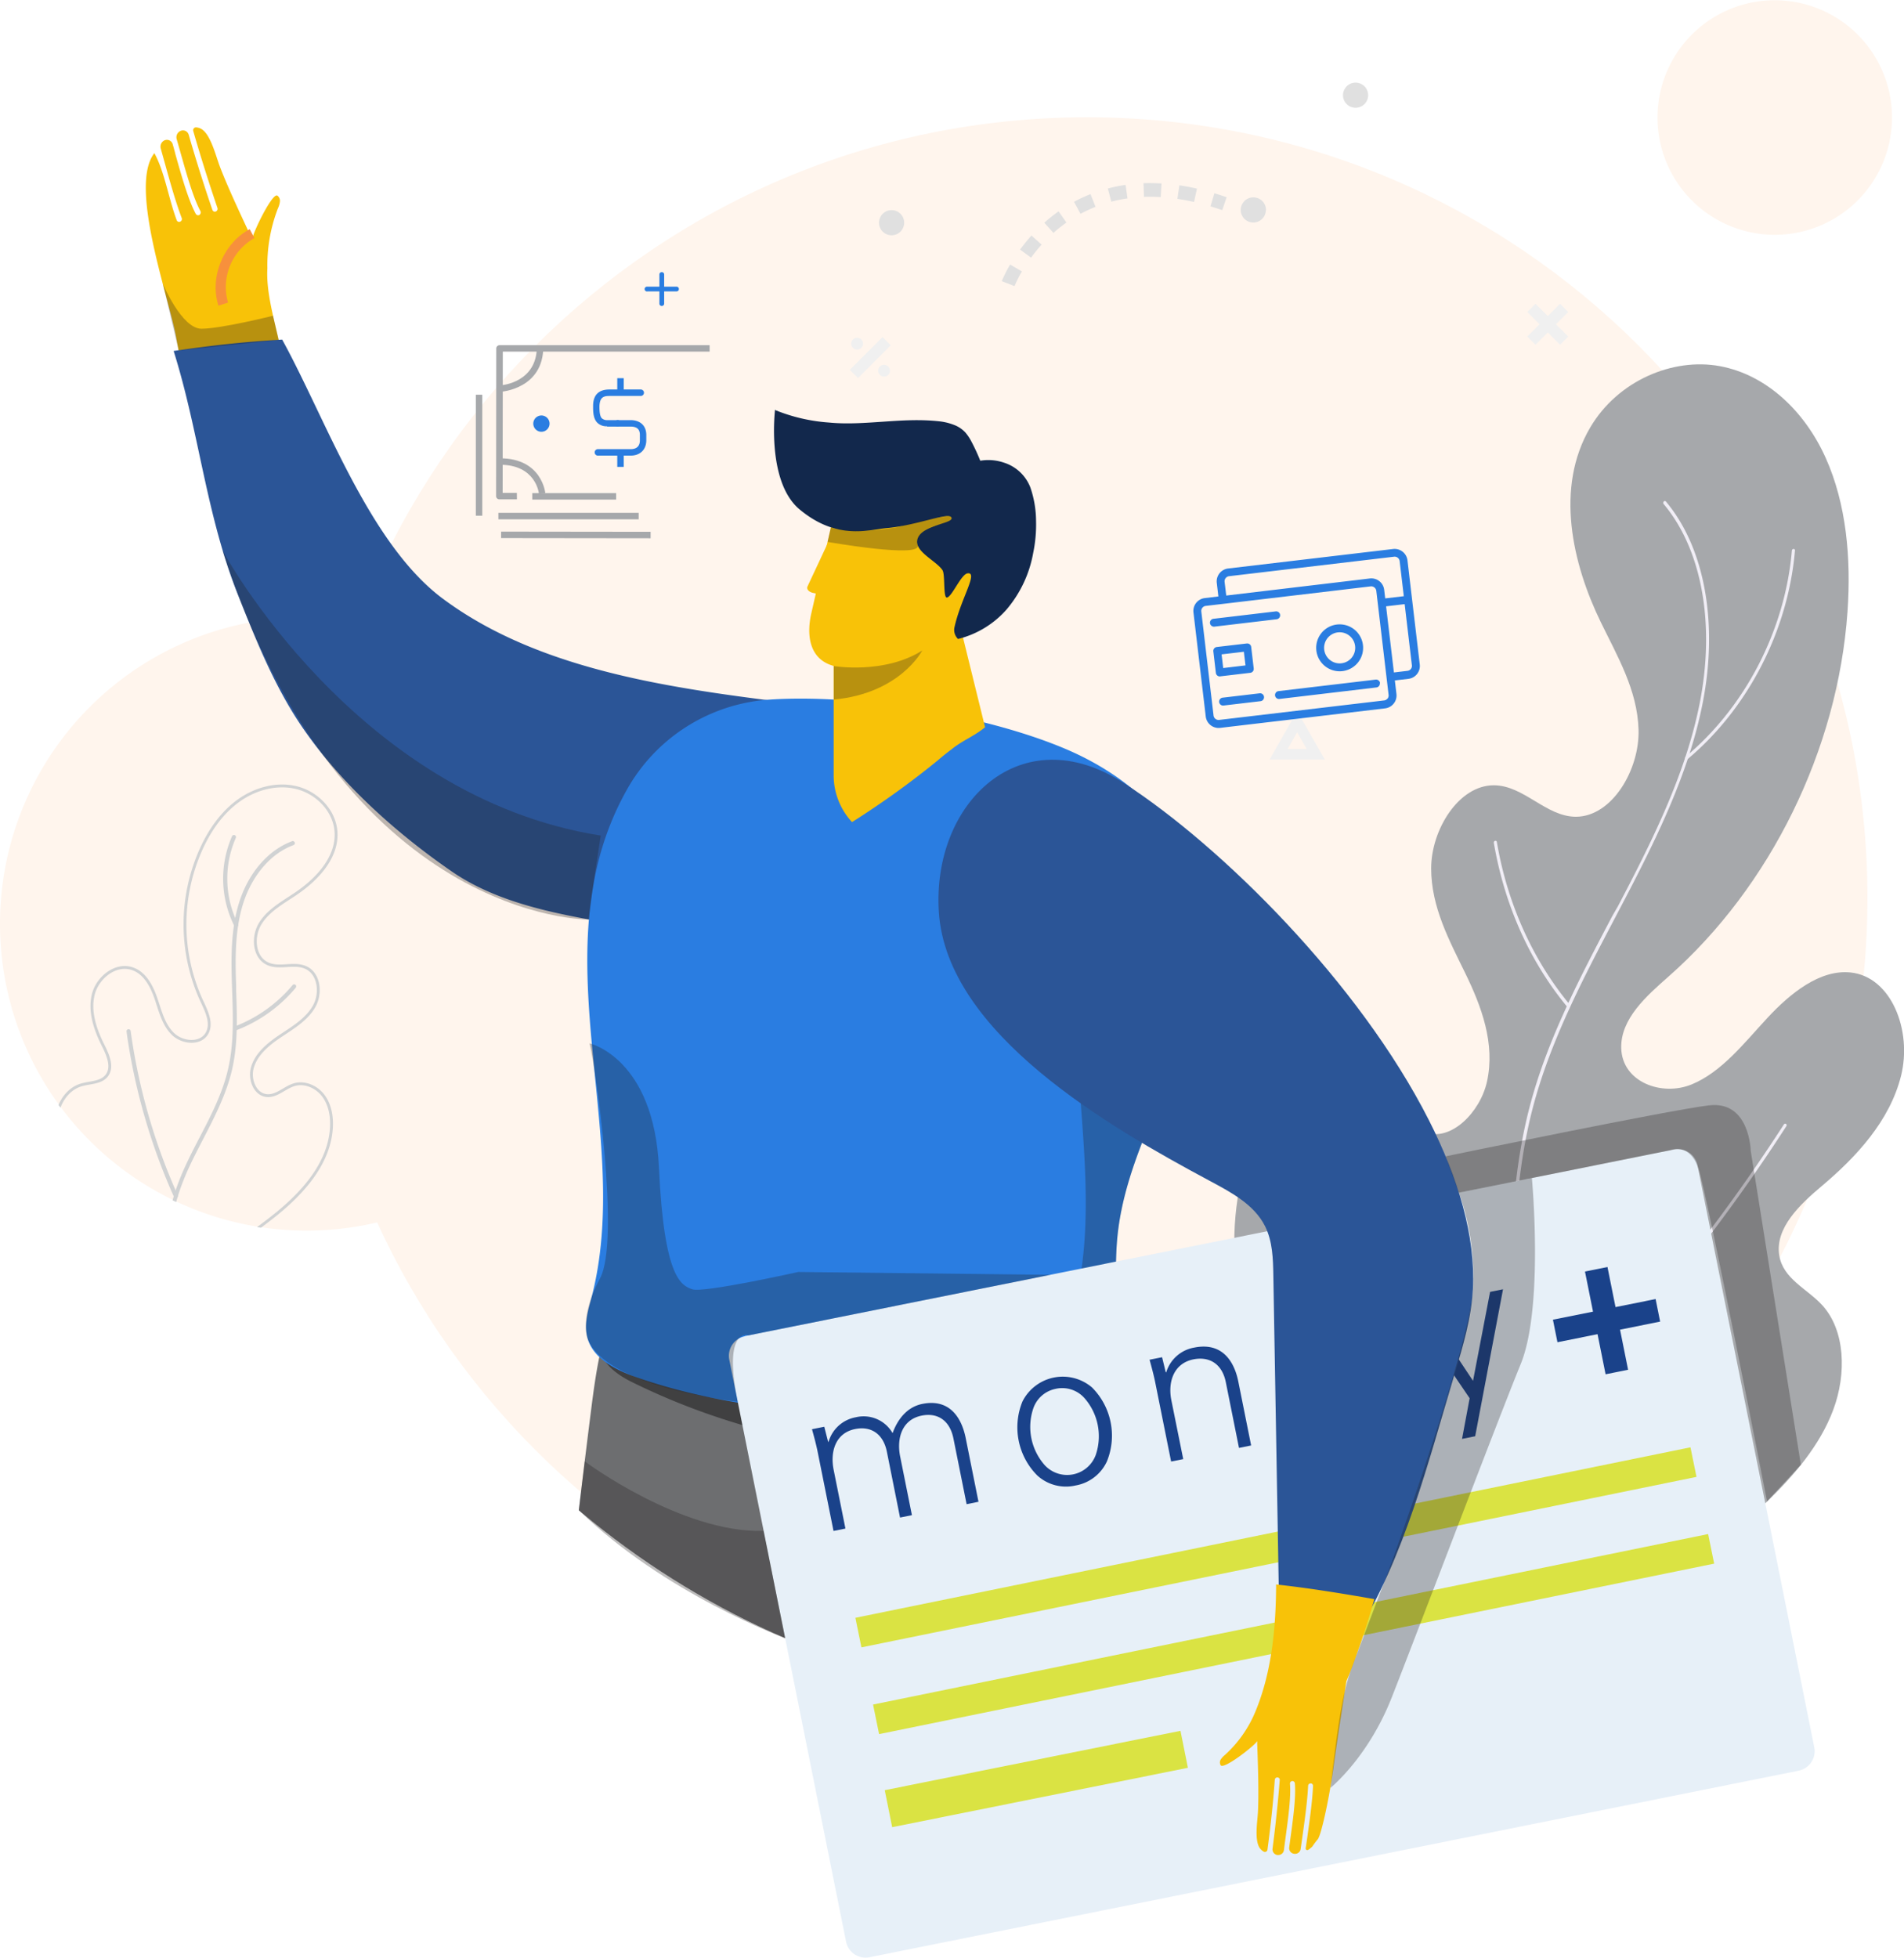 <svg xmlns="http://www.w3.org/2000/svg" xmlns:xlink="http://www.w3.org/1999/xlink" width="669.57" height="688.23" viewBox="0 0 669.57 688.23"><defs><clipPath id="a" transform="translate(-0.11)"><path d="M207.43,366.76a108,108,0,1,1,3.93-73A107.95,107.95,0,0,1,207.43,366.76Z" fill="none"/></clipPath><clipPath id="b" transform="translate(-0.11)"><path d="M391.89,15.85c-55.41-.11-302,.63-348.78,30.41-4,88,72.19,397.35,88,392.89,48.08,95.24,146.78,160.56,260.75,160.56,161.22,0,291.92-130.7,291.92-291.93S553.12,15.85,391.89,15.85Z" fill="none"/></clipPath></defs><title>Investment-SVG</title><path d="M108,315.67C108,467.23,230.83,590.1,382.39,590.1S656.82,467.23,656.82,315.67,534,41.23,382.39,41.23,108,164.08,108,315.64Z" transform="translate(-0.11)" fill="#fff5ed"/><path d="M.11,324.79a107.84,107.84,0,1,0,24.74-68.74A107.84,107.84,0,0,0,.11,324.79Z" transform="translate(-0.11)" fill="#fff5ed"/><path d="M583,41.23A41.23,41.23,0,1,0,592.49,15,41.23,41.23,0,0,0,583,41.23Z" transform="translate(-0.11)" fill="#fff5ed"/><g clip-path="url(#a)"><path d="M96.14,427.71c10.14-8,19.85-18.55,20.53-31.45.2-3.84-.5-7.88-2.8-11s-6.4-5-10.11-4c-3.46.95-6.3,4.24-9.87,3.88-4.14-.41-6.16-5.7-5.06-9.7C90.2,370.43,94.64,366.9,99,364s9.06-5.73,11.61-10.29,1.78-11.47-3-13.6c-4.1-1.83-9.16.54-13.26-1.28-5-2.19-5.57-9.44-2.77-14.07s7.79-7.38,12.29-10.39c7.73-5.16,15.2-13.06,14.37-22.32-.65-7.18-6.6-13.27-13.59-15.09s-14.6.21-20.48,4.39S74,291.64,71,298.18a64.39,64.39,0,0,0,.14,53.88c1.7,3.6,3.74,7.9,1.68,11.31-2.38,3.95-8.74,3.26-12,0s-4.37-8-5.87-12.38-3.94-9-8.3-10.45c-5.86-2-12.29,3.1-13.75,9.12s.71,12.3,3.48,17.84c1.71,3.41,3.6,7.75,1.19,10.71-2.09,2.56-6,2.25-9.14,3.27-4.84,1.56-7.93,6.62-8.48,11.67s1,10.12,2.91,14.83c5.7,13.91,6.39,49.2,22.51,50.35,10.63.76,15.27,1.21,24,1.91-1-3.73-2.12-5.67,0-9.13,2-3.25,5.15-6.11,8-8.66C83.25,437.09,89.89,432.64,96.14,427.71Z" transform="translate(-0.11)" fill="none" stroke="#d0d2d3" stroke-miterlimit="10"/><path d="M61.56,445.45a.23.23,0,0,1-.2-.15c-3.52-9.84-2-21.55,4.68-35.81,1.5-3.22,3.17-6.44,4.78-9.55,4-7.66,8.07-15.58,10-24.08,2.08-9,1.75-18.39,1.43-27.5l-.05-1.53c-.34-10.07-.42-19.88,2.37-29.05,3.18-10.43,10.07-18.5,18.43-21.59a.23.23,0,0,1,.29.15.24.24,0,0,1-.13.28c-8.23,3-15,11-18.15,21.29-2.77,9.11-2.7,18.87-2.35,28.9l0,1.53c.32,9.15.65,18.6-1.44,27.62-2,8.55-6.1,16.5-10.08,24.19-1.61,3.11-3.28,6.32-4.78,9.53-6.61,14.14-8.13,25.74-4.66,35.46a.23.23,0,0,1-.14.29A.15.15,0,0,1,61.56,445.45Z" transform="translate(-0.11)" fill="none" stroke="#d0d2d3" stroke-miterlimit="10"/><path d="M61.93,420.68a.21.21,0,0,1-.19-.13,213.83,213.83,0,0,1-16.64-58,.23.23,0,0,1,.21-.25.24.24,0,0,1,.25.19,212.52,212.52,0,0,0,16.6,57.85.22.22,0,0,1-.12.3A.14.14,0,0,1,61.93,420.68Z" transform="translate(-0.11)" fill="none" stroke="#d0d2d3" stroke-miterlimit="10"/><path d="M82.81,361.78a.23.23,0,0,1-.21-.25.2.2,0,0,1,.14-.19,50,50,0,0,0,20.65-14.73.22.22,0,0,1,.32,0,.23.23,0,0,1,0,.32A50.44,50.44,0,0,1,82.9,361.76Z" transform="translate(-0.11)" fill="none" stroke="#d0d2d3" stroke-miterlimit="10"/><path d="M83.14,325.4a.22.22,0,0,1-.19-.12,36.65,36.65,0,0,1-.78-31.12.23.23,0,0,1,.31-.1.22.22,0,0,1,.11.28,36.16,36.16,0,0,0,.77,30.73.23.23,0,0,1-.1.31A.17.17,0,0,1,83.14,325.4Z" transform="translate(-0.11)" fill="none" stroke="#d0d2d3" stroke-miterlimit="10"/></g><path d="M356.88,100.58l-4.48-1.74A44.69,44.69,0,0,1,355.34,93l4.15,2.42A41.33,41.33,0,0,0,356.88,100.58Zm5.83-10-3.88-2.84q1.89-2.56,4-4.94L366.42,86q-2,2.19-3.71,4.56Zm7.86-8.69-3.2-3.59a56.28,56.28,0,0,1,5-4l2.77,3.93a51.34,51.34,0,0,0-4.57,3.64Zm9.52-6.72-2.28-4.22a50.92,50.92,0,0,1,5.8-2.7l1.76,4.47a48.6,48.6,0,0,0-5.28,2.45Zm49.83-1.3c-1.38-.47-2.76-.91-4.12-1.32l1.36-4.6c1.43.42,2.88.89,4.32,1.38Zm-39-2.95-1.22-4.65A55.46,55.46,0,0,1,395.94,65l.67,4.75a52.94,52.94,0,0,0-5.71,1.15ZM420,71c-2-.45-3.93-.81-5.84-1.09l.7-4.76c2,.3,4.11.69,6.19,1.16Zm-17.59-1.79-.17-4.8q3.08-.1,6.34.09l-.29,4.8a55.41,55.41,0,0,0-5.88-.09Z" transform="translate(-0.11)" fill="#e0e0e0"/><path d="M445.27,73.91A4.42,4.42,0,1,1,441,69.39a4.43,4.43,0,0,1,4.32,4.52Z" transform="translate(-0.11)" fill="#e0e0e0"/><path d="M318.07,78.29a4.42,4.42,0,1,1-4.42-4.42A4.42,4.42,0,0,1,318.07,78.29Z" transform="translate(-0.11)" fill="#e0e0e0"/><path d="M481.24,33.47a4.42,4.42,0,1,1-4.42-4.42A4.42,4.42,0,0,1,481.24,33.47Z" transform="translate(-0.11)" fill="#e0e0e0"/><path d="M456.27,250l-9.69,17H466Zm0,7.44,3.34,5.84h-6.67Z" transform="translate(-0.11)" fill="#f0f0f0"/><path d="M551.61,109.68l-2.88-2.88-4.32,4.31-4.32-4.32-2.88,2.89,4.32,4.31-4.32,4.32,2.88,2.89,4.32-4.32,4.32,4.32,2.88-2.89L547.29,114Z" transform="translate(-0.11)" fill="#f0f0f0"/><rect x="298.02" y="123.65" width="16.28" height="4.08" transform="translate(0.68 253.31) rotate(-45)" fill="#f0f0f0"/><path d="M301.53,122.88a2.07,2.07,0,1,0-2.06-2.06,2.06,2.06,0,0,0,2.06,2.06Z" transform="translate(-0.11)" fill="#f0f0f0"/><path d="M311,128.25a2.07,2.07,0,1,0,2.07,2.07A2.07,2.07,0,0,0,311,128.25Z" transform="translate(-0.11)" fill="#f0f0f0"/><path d="M447.18,497c-11.64-29.83-19.41-65.29-5.81-96.75,4.06-9.38,10.2-18.25,18.53-23.2s19.05-5.16,25.52,1.24c6,5.95,8.08,16.81,15.86,19.76,9,3.41,19.34-7,21.74-17.77,3-13.47-2-26.61-7.62-38.14s-12-23.28-12-36.86,9.66-29.21,22-29.22c10.59,0,18.28,11,28.86,11.06,12.77,0,22.48-16.59,22.07-30.6s-7.48-25.86-13.28-37.81c-10-20.52-16.19-47.27-3.7-68.46,9.68-16.43,29.06-24.6,45.59-21.53s29.9,16,37.19,32.22,9,35.32,7.68,54.13c-3.39,48.39-27.1,96.68-62.95,128.24-7.7,6.78-16.9,14.85-16.62,25.17.33,11.94,14.27,17.06,24.79,12.73s18.35-14.46,26.52-23.27,18.55-17.17,29.3-16.08c14.41,1.47,21.76,20.45,17.79,36.34s-15.78,28.56-27.94,38.8c-7.5,6.31-16.44,14.67-14.9,24.28,1.33,8.31,9.76,11.73,15.06,17.48,8.18,8.87,8.67,24.2,3.94,36.84s-13.8,23.05-23.25,32.23c-27.95,27.1-70.41,110.46-105,96.09-22.85-9.48-32.95-13.34-51.88-21,6.32-7.87,11-11.24,10.58-21.76-.36-9.9-3.53-20-6.37-29.1C462.88,533,454.35,515.33,447.18,497Z" transform="translate(-0.11)" fill="#a6a8ab"/><path d="M498,576a.56.56,0,0,0,.59-.15c18.7-19.71,29.16-49.25,32-90.31.63-9.26.93-18.71,1.23-27.84.71-22.47,1.45-45.71,7.27-68.05,6.13-23.56,17.76-45.67,29-67.05l1.88-3.59c12.43-23.64,24-46.92,28.89-71.74,5.57-28.22.73-54.78-12.94-71a.5.5,0,0,0-.71,0,.12.12,0,0,0,0,.05.65.65,0,0,0-.07.85c13.46,16,18.2,42.17,12.7,70-4.86,24.64-16.37,47.82-28.74,71.37L567.11,322c-11.29,21.45-23,43.63-29.14,67.34-5.85,22.49-6.59,45.8-7.31,68.35-.29,9.12-.59,18.55-1.23,27.79-2.8,40.73-13.13,70-31.61,89.46a.66.66,0,0,0-.05.85A.59.59,0,0,0,498,576Z" transform="translate(-0.11)" fill="#f1eef6"/><path d="M526,516.55a.53.53,0,0,0,.55-.12A619.17,619.17,0,0,0,628.29,395.92a.6.6,0,0,0-.1-.82.54.54,0,0,0-.74.17v0A617.89,617.89,0,0,1,525.89,515.54a.67.67,0,0,0-.11.84A.5.5,0,0,0,526,516.55Z" transform="translate(-0.11)" fill="#f1eef6"/><path d="M551.38,354a.51.51,0,0,0,.57-.14A.64.64,0,0,0,552,353c-13-15.77-21.83-35.49-25.5-57a.48.48,0,0,0-.54-.43h-.09a.67.67,0,0,0-.43.74c3.7,21.73,12.59,41.63,25.73,57.55A.41.41,0,0,0,551.38,354Z" transform="translate(-0.11)" fill="#f1eef6"/><path d="M593,267a.53.53,0,0,0,.53-.1c21.26-17.77,35.39-45.19,37.8-73.34a.5.5,0,0,0-.43-.59h-.06a.64.64,0,0,0-.59.6c-2.38,27.8-16.33,54.87-37.32,72.41a.66.66,0,0,0-.15.84A.51.51,0,0,0,593,267Z" transform="translate(-0.11)" fill="#f1eef6"/><g clip-path="url(#b)"><path d="M94.14,94.32c-.6,9.93,3.68,21.83,5.24,31.68.59,3.72,1.19,7.52.63,11.25A16.8,16.8,0,0,1,80.9,151.37a17.14,17.14,0,0,1-4.32-1.26C65.83,145,64.14,129.48,62,118.19c-2.57-13.81-16.68-52.87-7.6-64.35,3.67,6.74,5,16,7.84,23.55a.93.93,0,0,0,.49.54.85.85,0,0,0,.73,0A1,1,0,0,0,64,76.61c-2.19-5.78-4.12-12.75-6.17-20.14-.39-1.4-.79-2.81-1.18-4.24a2.44,2.44,0,0,1,.83-2.6l.09-.07a2.11,2.11,0,0,1,2.95.47,2,2,0,0,1,.34.75c.35,1.2.7,2.43,1,3.68,2.18,7.71,4.43,15.7,7.07,20.69a.94.94,0,0,0,.44.42.87.87,0,0,0,.84,0,1.07,1.07,0,0,0,.36-1.39c-2.54-4.8-4.76-12.67-6.91-20.28q-.72-2.55-1.42-5A2.44,2.44,0,0,1,63.64,46a2.1,2.1,0,0,1,2.75,1.14,1.73,1.73,0,0,1,.11.32c2.55,8.84,5.33,17.67,8.3,26.31a1,1,0,0,0,.5.57.88.88,0,0,0,.71,0,1,1,0,0,0,.55-1.3c-3-8.84-5.88-17.88-8.47-26.92a1,1,0,0,1,1-1.34,4.41,4.41,0,0,1,1.88.59c3.24,1.93,5.09,9.58,6.39,13,2.47,6.54,6.74,15.75,11.49,25.84-.62-.66,6.89-16.6,8.8-15.44a2.26,2.26,0,0,1,.89,2.12,7.48,7.48,0,0,1-.69,2.35A55.37,55.37,0,0,0,94.14,94.32Z" transform="translate(-0.11)" fill="#f8c208"/><path d="M352.81,316.78c14.32-13.6,8.05-35.51-5.06-47.33A63.12,63.12,0,0,0,337,261.7c-15.64-9-34.11-11.43-52-13.68-43-5.41-93.18-10.8-129.14-37.54-26-19.34-41.23-63.36-56.52-91.1-14,.83-24.38,2-38.17,4,9,28.59,11.37,57.41,22.61,85.68,6.23,15.66,12.53,31.46,21.88,45.47,13.49,20.2,33.44,38.14,53.39,51.87,18.84,12.95,44,16.08,66.34,19.95,22.13,3.83,44.44,7.67,66.89,7.1C310.39,333,338.82,330.07,352.81,316.78Z" transform="translate(-0.11)" fill="#2b5597"/><path d="M76.93,107.47c-3.21-10,1.72-22,11-26.9l1.65,3.13a19.72,19.72,0,0,0-9.27,22.68Z" transform="translate(-0.11)" fill="#f7903c"/><path d="M308.89,569.91c6.43-32,34.78-85,7.17-111.17a56.38,56.38,0,0,0-3.75-7.24c-19.12-30.87-71.76-31.37-91.46-.87-8.62,13.35-10.93,29.68-12.92,45.44Q201.18,549.44,195.72,603H302.53Q305.59,586.44,308.89,569.91Z" transform="translate(-0.11)" fill="#6d6e70"/><path d="M394.42,546.68Q394,545,393.7,543c-1.44-7.89-2.65-18.76-4.66-28.82-.26-1.31-.54-2.62-.83-3.91-1.86-8.08-4.35-15.26-8.06-19.4-5.65-6.38-13.81-9.86-22-12.15a139.17,139.17,0,0,0-16-3.59c-21.79-3.48-44.29-.59-44.22,25.27,0,1.77,0,3.55,0,5.32s0,3.73,0,5.59c-.13,30.63-1.08,61.16-1.74,91.65H403.08A454.21,454.21,0,0,0,394.42,546.68Z" transform="translate(-0.11)" fill="#2300b1"/><path d="M286.13,506.76l-4.2-1a316.63,316.63,0,0,1-50.12-17c9.35-24.52,24.95-44.12,46-50,1.71.43,3.43.93,5.19,1.52,12.73,4.29,25.94,8.86,35.39,18.3.33.33.67.67,1,1a47.09,47.09,0,0,1,9.68,15.61,157.11,157.11,0,0,1,17.06,3.59c8.69,2.29,17.38,5.77,23.4,12.15,4,4.14,6.6,11.33,8.58,19.41.32,1.29.61,2.6.89,3.91-6.18.44-12.39.7-18.59.77q-13.89.13-27.77-1-11.46-.91-22.85-2.67c-31.07-4.76-58.73-11.33-87.52-25.53-5.66-2.79-12.19-7.63-10.9-14a4.93,4.93,0,0,1,2.14-3.34Z" transform="translate(-0.11)" fill="#404041"/><path d="M327.15,272.65l.74-.75q2-3.86,4-7.66Z" transform="translate(-0.11)" fill="#150077"/><path d="M327.15,272.65a45.13,45.13,0,0,0-11.75,20.78Z" transform="translate(-0.11)" fill="#150077"/><path d="M375.26,263.47c-28.75-12.32-74.79-19.78-105.64-17.45a62.26,62.26,0,0,0-48.23,30.15c-33.24,56.92,2.42,122-13.54,181-1.15,4.28-2.32,8.82-1.17,13.12,2,7.35,9.88,11.28,17.08,13.82,31,10.89,64.32,12.86,97.13,14.69,14.45.83,34.4,2.16,49.4-3.53,9.16-3.47,16.45-9.55,19.52-20,3.86-13.05,1.93-27,3.26-40.58,2.47-25.07,16-47.9,24.3-71.62a119.4,119.4,0,0,0,5.47-20.79,80.55,80.55,0,0,0,1-12.41C424,298.23,403.18,275.46,375.26,263.47Z" transform="translate(-0.11)" fill="#2a7de1"/><path d="M299.74,289A309.23,309.23,0,0,0,330,267.22c1.53-1.33,3.1-2.58,4.7-3.77,4.09-3.3,7.74-4.47,11.83-7.79l-9.75-39.6h-43.5V272.5A24.18,24.18,0,0,0,299.74,289Z" transform="translate(-0.11)" fill="#f8c208"/><path d="M285.41,215.67l8.48-37.26c.22-.94,5.31-9,5.63-9.94l51.77,13.08c-.09.94,4.94,18.22,4.73,19.16l-20.23,18.4a16.34,16.34,0,0,0-.46,4.18c-.51.35-1,.72-1.47,1.1-.69-.2-1.46-.41-2.36-.6-6.14,6-25.85,14.74-39.22,10C284.74,231.15,283.7,223.21,285.41,215.67Z" transform="translate(-0.11)" fill="#f8c208"/><path d="M291.42,190.48l-7.37,15.75c-.4.85.5,1.88,1.9,2.18l7.73,1.65L299,187.24Z" transform="translate(-0.11)" fill="#f8c208"/><path d="M325.47,221.19a11,11,0,0,0,15.07-.67,10,10,0,0,0-.28-14.11l-.42-.38a11,11,0,0,0-15.07.68,10,10,0,0,0,.28,14.1A5.14,5.14,0,0,0,325.47,221.19Z" transform="translate(-0.11)" fill="#f8c208"/><g opacity="0.3"><path d="M417.37,363.13c-8.29,23.73-21.83,46.56-24.31,71.63-1.32,13.54.6,27.52-3.25,40.57-3.08,10.43-10.36,16.51-19.52,20a78.45,78.45,0,0,1,.92-11.56c1.5-9.52,5-17.95,7.2-27.09,5.2-21.3,3.57-45,1.85-67.64-1.13-14.78-4.5-33.68-1.82-47.28C387.9,341.83,405.81,350.53,417.37,363.13Z" transform="translate(-0.11)" fill="#231f20"/></g><path d="M334.62,181.84C336,184,325,184.35,322.94,189s6.27,7.92,8.6,11.43c1,1.5.21,9.6,1.51,9.63,1.73,0,5-8.18,7.3-8.5,3.93-.56-2.32,8.79-4.54,18.76a4.4,4.4,0,0,0,1.2,4.3,36.15,36.15,0,0,0,20.47-19.57c4.54-10.49,5-23.63,2-31.87-2.69-7.25-11.57-8.84-16.8-6.51,0,0-3.59-10.54-6.26-12.58-6.39-4.87-26.47-1.72-40.34-3-14.9-1.36-23.42-7-23.42-7s-3.06,25.28,8.65,35c13.1,10.92,24.23,7.16,30.51,6.58C322.12,184.81,333.44,180.06,334.62,181.84Z" transform="translate(-0.11)" fill="#12284c"/><path d="M337,224.63a33.41,33.41,0,0,0,17.14-10.43,42.11,42.11,0,0,0,9.31-19.83,49,49,0,0,0,1-11.33,36.66,36.66,0,0,0-2-11.69,14.71,14.71,0,0,0-9.32-8.72,16.94,16.94,0,0,0-11.8.33l4.72,2.3a68.68,68.68,0,0,0-4.53-10.42,17.15,17.15,0,0,0-1.92-2.8,10.63,10.63,0,0,0-3.16-2.32,20.2,20.2,0,0,0-5.6-1.56c-7.08-.82-13.58-.36-20.1.08s-12.87.92-19.21.29a61.51,61.51,0,0,1-18.86-4.39c5.41,4.19,11.84,6.64,18.33,8.3s13.32,1.88,19.83,2.06,13.1,0,19,1.16a16.61,16.61,0,0,1,3.84,1.13c.42.3.89.52.89.63a11.22,11.22,0,0,1,1,1.54,67.81,67.81,0,0,1,3.79,9.11l0,.07a3.49,3.49,0,0,0,4.33,2.36l.31-.11.06,0a10.59,10.59,0,0,1,7.11-.25,7.9,7.9,0,0,1,5.1,4.31c2.2,5.31,2.45,12.37,1.73,18.85a42,42,0,0,1-6.48,18.4A39.47,39.47,0,0,1,337,224.63Z" transform="translate(-0.11)" fill="#12284c"/></g><path d="M280.73,434.71H614a7,7,0,0,1,7,7V650.42a7,7,0,0,1-7,7H280.73a7,7,0,0,1-7-7V441.76a7,7,0,0,1,7-7Z" transform="translate(-98.85 98.74) rotate(-11.35)" fill="#e7f0f8"/><rect x="297.46" y="540.3" width="299.66" height="10.61" transform="matrix(0.98, -0.2, 0.2, 0.98, -98.76, 98.72)" fill="#dae343"/><rect x="303.58" y="570.83" width="299.66" height="10.61" transform="matrix(0.98, -0.2, 0.2, 0.98, -104.65, 100.52)" fill="#dae343"/><rect x="311.54" y="618.74" width="106.07" height="13.26" transform="translate(-116.08 84) rotate(-11.35)" fill="#dae343"/><path d="M416.21,512.94l-4.26.85L406.37,486c-.56-2.78-1.34-5.6-2-8l4.41-.88,1.27,5.24.17.11a12.51,12.51,0,0,1,9.87-8.74c11.67-2.34,14.67,7.82,15.5,12l4.5,22.41-4.27.86-4.64-23.13c-1.25-6.21-5.54-9.13-11.37-8-7,1.42-9.06,8-7.77,14.4Z" transform="translate(-0.11)" fill="#1a428a"/><path d="M500.5,458.89l17.62,26.53,6-31.27,4.55-.91-9.79,51.66-4.62.93,2.67-14.29-21.49-31.63Z" transform="translate(-0.11)" fill="#1a428a"/><path d="M582.33,456.67l-14.1,2.83-2.83-14.1L557.49,447l2.83,14.1-14.1,2.83,1.59,7.92,14.1-2.83,2.83,14.1,7.91-1.59-2.83-14.1,14.1-2.83Z" transform="translate(-0.11)" fill="#1a428a"/><path d="M473.29,502a13.8,13.8,0,0,1-12.66-3.52,23.39,23.39,0,0,1-6.36-12.41,22.8,22.8,0,0,1,1.25-13.91A14.11,14.11,0,0,1,466,464a14.25,14.25,0,0,1,13.42,3.33,25.06,25.06,0,0,1,6.41,13.47L459,486.15a17.22,17.22,0,0,0,4.86,9.31,11,11,0,0,0,10,2.33,9.92,9.92,0,0,0,6-3.73,11.37,11.37,0,0,0,2.33-6.84l4.36-.88a16.84,16.84,0,0,1-3.61,10.56A16.17,16.17,0,0,1,473.29,502Zm-6.49-34.11a9.91,9.91,0,0,0-7.05,5.28,15.92,15.92,0,0,0-1.43,9l22.18-4.45a15.1,15.1,0,0,0-4.85-8,10.42,10.42,0,0,0-8.85-1.83Z" transform="translate(-0.11)" fill="#1a428a"/><path d="M378.33,522.21a14.93,14.93,0,0,1-13.42-3.5,23.94,23.94,0,0,1-5.23-26.05,15.87,15.87,0,0,1,24.46-4.91,24,24,0,0,1,5.23,26A14.93,14.93,0,0,1,378.33,522.21Zm-6.83-34a10.45,10.45,0,0,0-8,6.85,20.3,20.3,0,0,0,4,20,10.72,10.72,0,0,0,17.95-3.6,20.33,20.33,0,0,0-4-20,10.46,10.46,0,0,0-10-3.25Z" transform="translate(-0.11)" fill="#1a428a"/><path d="M291.31,506.8l.16.11a12.23,12.23,0,0,1,9.64-8.69A11.73,11.73,0,0,1,314,503.8c1.73-4.73,5-9.18,10.47-10.27,11.43-2.3,14.41,7.87,15.24,12l4.5,22.41-4.18.84-4.64-23.13c-1.25-6.21-5.46-9.15-11.17-8-6.9,1.39-8.85,7.94-7.56,14.36l4.14,20.63-4.18.84L312,510.37c-1.25-6.21-5.46-9.15-11.17-8-6.9,1.38-8.84,7.93-7.55,14.36l4.14,20.62-4.19.84-5.57-27.76c-.56-2.78-1.34-5.6-2-8l4.32-.87Z" transform="translate(-0.11)" fill="#1a428a"/><path d="M502.61,393.8c10.33,20.36,16.43,40.79,15.46,59.4-.52,10.1-3.45,19.9-6.36,29.59-9.2,30.62-17.74,65.08-35,92.25-4.51,7.1-12.37,15.06-19.93,11.36-5.79-2.84-6.67-10.57-6.78-17l-2.1-121c-.1-5.9-.26-12-2.9-17.31-3.88-7.78-12.22-12.08-19.88-16.19-34.46-18.48-92.17-51.45-94.86-94.4-2.4-38.43,28.95-68.62,65.15-45.18C429.68,297.49,478.08,345.45,502.61,393.8Z" transform="translate(-0.11)" fill="#2b5597"/><path d="M448.87,557.93c-.13,15.63-1.81,30.74-7.38,44A42.25,42.25,0,0,1,430.8,617a6.85,6.85,0,0,0-1.42,1.57,2,2,0,0,0,0,2c1.12,1.62,12.4-7.26,12.85-8.54,0,.34,0,.72,0,1,0,.55.06,1.07.05,1.57.32,8.78.49,16.67.21,22.27-.14,3.22-1.34,10,.65,12.82a4.56,4.56,0,0,0,1.36,1.23.91.91,0,0,0,1.23-.36.88.88,0,0,0,.1-.3c1.09-8.17,2-16.46,2.58-24.62a.89.89,0,0,1,.94-.81h0a.91.91,0,0,1,.6.28.81.81,0,0,1,.2.65c-.63,8-1.49,16.08-2.53,24.1a2,2,0,0,0,1.68,2.25l.21,0a2,2,0,0,0,2.12-1.76c.18-1.45.38-3,.58-4.47.93-6.88,1.91-14,1.54-18.77a.89.89,0,0,1,.78-1,.89.89,0,0,1,.94.82c.4,5-.59,12.2-1.54,19.14-.15,1.16-.3,2.25-.45,3.34a2,2,0,0,0,1.71,2.27,2.07,2.07,0,0,0,.61,0h.07a2,2,0,0,0,1.64-1.74c.19-1.28.36-2.53.55-3.81.92-6.65,1.81-12.93,2.07-18.37a.86.86,0,0,1,.92-.81h0a.68.68,0,0,1,.6.28.83.83,0,0,1,.21.62c-.26,5.54-1.16,11.85-2.09,18.53-.16,1.12-.33,2.24-.5,3.39a.57.57,0,0,0,.8.57,8.14,8.14,0,0,0,1-.72c1-.84,0,0,2.49-3.1,1.07-1.33,3.82-13.08,5.54-25.57,1.38-10,2.94-20,4.51-30,1.8-4,3.19-8.28,4.35-11.47,1.82-5,3.66-10.88,5.45-17.33-11.49-2-23-3.89-34.57-5.15C448.87,557.4,448.88,557.67,448.87,557.93Z" transform="translate(-0.11)" fill="#f8c208"/><path d="M496.68,210.66h0L495.07,197a4.56,4.56,0,0,0-5.06-4h0l-58,6.85a4.56,4.56,0,0,0-4,5.07l.56,4.76-4.76.57a4.54,4.54,0,0,0-4,5.06l4.32,36.57a4.56,4.56,0,0,0,5.06,4h0l58-6.86a4.55,4.55,0,0,0,4-5.05h0l-.56-4.77,4.76-.56a4.55,4.55,0,0,0,4-5.06h0l-2.7-22.85Zm-65.92-6.1a1.8,1.8,0,0,1,1.56-2l58-6.85h0a1.77,1.77,0,0,1,2,1.56h0l1.46,12.32-6.54.77-.36-3a4.54,4.54,0,0,0-5.06-4h0l-50.48,6Zm57.3,41a1.8,1.8,0,0,1-1.19.67l-58,6.85a1.78,1.78,0,0,1-2-1.56L422.57,215a1.78,1.78,0,0,1,1.56-2l6.14-.72h0l51.86-6.14a1.77,1.77,0,0,1,1.31.38,1.8,1.8,0,0,1,.67,1.19l4.32,36.57a1.72,1.72,0,0,1-.37,1.31Zm8.2-10.39a1.79,1.79,0,0,1-1.2.66l-4.76.57-2.75-23.25,6.53-.77,2.54,21.49a1.75,1.75,0,0,1-.36,1.3Zm-70.64-16.1a1.39,1.39,0,0,1,1.22-1.54l21.92-2.6a1.39,1.39,0,0,1,.33,2.76h0l-21.92,2.6a1.41,1.41,0,0,1-1.55-1.22Zm19,25.87a1.39,1.39,0,0,1-1.21,1.55l-13,1.53a1.39,1.39,0,1,1-.33-2.76h0l13-1.53a1.38,1.38,0,0,1,1.54,1.21h0Zm40.73-4.81a1.38,1.38,0,0,1-1.21,1.54L450,245.72a1.39,1.39,0,0,1-.32-2.76l34.2-4.05a1.4,1.4,0,0,1,1.55,1.22h0Zm-13.17-4.2a8.25,8.25,0,1,0-9.15-7.22,8.25,8.25,0,0,0,9.15,7.22Zm-1.61-13.62a5.47,5.47,0,1,1-4.78,6.07,5.47,5.47,0,0,1,4.78-6.07Zm-41.36,15.46,10.59-1.25A1.38,1.38,0,0,0,441,235l-.89-7.57a1.4,1.4,0,0,0-1.55-1.22L428,227.45A1.38,1.38,0,0,0,426.8,229h0l.89,7.57a1.38,1.38,0,0,0,1.54,1.21Zm.49-7.73,7.83-.92.57,4.8-7.83.93Z" transform="translate(-0.11)" fill="#2a7de1"/><rect x="175.27" y="180.29" width="49.33" height="2.27" fill="#a6a8ab"/><rect x="187.18" y="173.35" width="29.49" height="2.27" fill="#a6a8ab"/><rect x="201.47" y="161.76" width="2.27" height="52.58" transform="translate(14.21 390.43) rotate(-89.93)" fill="#a6a8ab"/><path d="M181.9,175.54l-6.2,0a1.14,1.14,0,0,1-1.13-1.14l.05-51.91a1.17,1.17,0,0,1,1.18-1.14h73.86v2.27H176.93l-.06,49.65,5,0Z" transform="translate(-0.11)" fill="#a6a8ab"/><path d="M213.5,149.86a4.57,4.57,0,0,1-3.3-1.22c-1.35-1.32-1.52-3.52-1.52-5.45v-.47c0-3.9,2-5.8,5.74-5.8h11.12a1.14,1.14,0,0,1,0,2.27H214.42c-2.21,0-3.36.6-3.5,3.53v.44c0,2,.27,3.33.84,3.89a2.68,2.68,0,0,0,1.93.64h3.76a1.14,1.14,0,0,1,0,2.27h-3.73C213.65,150,213.57,149.86,213.5,149.86Z" transform="translate(-0.11)" fill="#2a7de1"/><path d="M221.83,160.17H210.48a1.14,1.14,0,1,1,0-2.27h11.35c2.25,0,3.3-1.11,3.3-3.13v-1.86c0-2-1-2.95-3.3-2.95h-4.38a1.14,1.14,0,1,1,0-2.27h4.38c3.48,0,5.56,2,5.56,5.22v1.86C227.39,158,225.31,160.17,221.83,160.17Z" transform="translate(-0.11)" fill="#2a7de1"/><rect x="217.07" y="159.03" width="2.27" height="5.1" fill="#2a7de1"/><rect x="217.07" y="132.95" width="2.27" height="5.67" fill="#2a7de1"/><rect x="167.33" y="138.76" width="2.27" height="42.53" fill="#a6a8ab"/><path d="M227.66,102.47a.87.87,0,0,1-.86-.86.85.85,0,0,1,.85-.84H238a.82.82,0,0,1,.85.82h0a.83.83,0,0,1-.84.85l-10.37,0Z" transform="translate(-0.11)" fill="#2a7de1"/><path d="M232.85,107.57a.83.83,0,0,1-.85-.8v0l0-10.3a.81.81,0,0,1,.82-.79h0a.81.81,0,0,1,.85.76v0l0,10.32a.82.82,0,0,1-.82.8h0Z" transform="translate(-0.11)" fill="#2a7de1"/><path d="M193.37,148.91a2.86,2.86,0,1,1-2.85-2.85,2.86,2.86,0,0,1,2.85,2.85Z" transform="translate(-0.11)" fill="#2a7de1"/><path d="M176.43,137.69l-.17-2.27.09,1.13-.09-1.12c.52,0,12.64-1.07,12.64-13.55h2.27C191.17,136.63,176.58,137.68,176.43,137.69Z" transform="translate(-0.11)" fill="#a6a8ab"/><path d="M189.62,173.57c0-.41-1.2-10.19-13.67-10.19v-2.27c14.74,0,15.91,12.14,15.93,12.26l-2.22.2,1.11-.1Z" transform="translate(-0.11)" fill="#a6a8ab"/><path d="M292.29,185.46s6.8,2.56,22.86,0c0,0,18.45-5.2,19.47-3.62s-5.65,3-5.65,3-7.55,2.19-6.12,6.85-31.71-1.19-31.71-1.19Z" transform="translate(-0.11)" fill="#231f20" opacity="0.3" style="isolation:isolate"/><path d="M293.32,234.15s17.7,3,31.11-5.47c0,0-7.74,15.08-31.11,17.25Z" transform="translate(-0.11)" fill="#231f20" opacity="0.3" style="isolation:isolate"/><path d="M78.36,193.52s46.52,86.61,133,100.22c0,0-3.82,24.59-4.15,29.53C207.21,323.27,120.55,324.16,78.36,193.52Z" transform="translate(-0.11)" fill="#231f20" opacity="0.3" style="isolation:isolate"/><path d="M207.43,366.76s22.65,5.17,24.42,43.85,7.81,41.27,11.71,42.63,37.26-6.09,37.26-6.09l88.82,1L263.46,469.41s-9.29-3.27-3.95,23.33c0,0-46.77-4.92-52.83-22.41,0,0-2.86-7.39,4.41-20.87S209.44,374.54,207.43,366.76Z" transform="translate(-0.11)" fill="#231f20" opacity="0.3" style="isolation:isolate"/><path d="M205.73,513.69c0,.13,34.1,25.33,62.9,24.49l7.57,37.7s-42.41-15.58-72.55-45Z" transform="translate(-0.11)" fill="#231f20" opacity="0.3" style="isolation:isolate"/><path d="M57.38,99.75S64,115.56,70.94,115.56,96.12,111,96.12,111l2,8.5-35.16,3.69Z" transform="translate(-0.11)" fill="#231f20" opacity="0.3" style="isolation:isolate"/><path d="M468,628.5s13.16-10.54,21.47-31.61,37.26-97.4,45.42-117.36,3.93-65.4,3.93-65.4l-25.66,5.15a87.31,87.31,0,0,1,4.93,33.91c-.94,19.51-29,97.22-29,97.22s-6.76,17.74-11.11,29.21S472,593.76,468,628.5Z" transform="translate(-0.11)" fill="#231f20" opacity="0.3" style="isolation:isolate"/><path d="M621.52,527.8l11.89-12.88L615.78,404.58s-.32-17.74-14.7-16-92.59,17.92-92.59,17.92l4.66,12.76,74.31-14.92s6.87-2.91,10,6.63S621.52,527.8,621.52,527.8Z" transform="translate(-0.11)" fill="#231f20" opacity="0.3" style="isolation:isolate"/></svg>